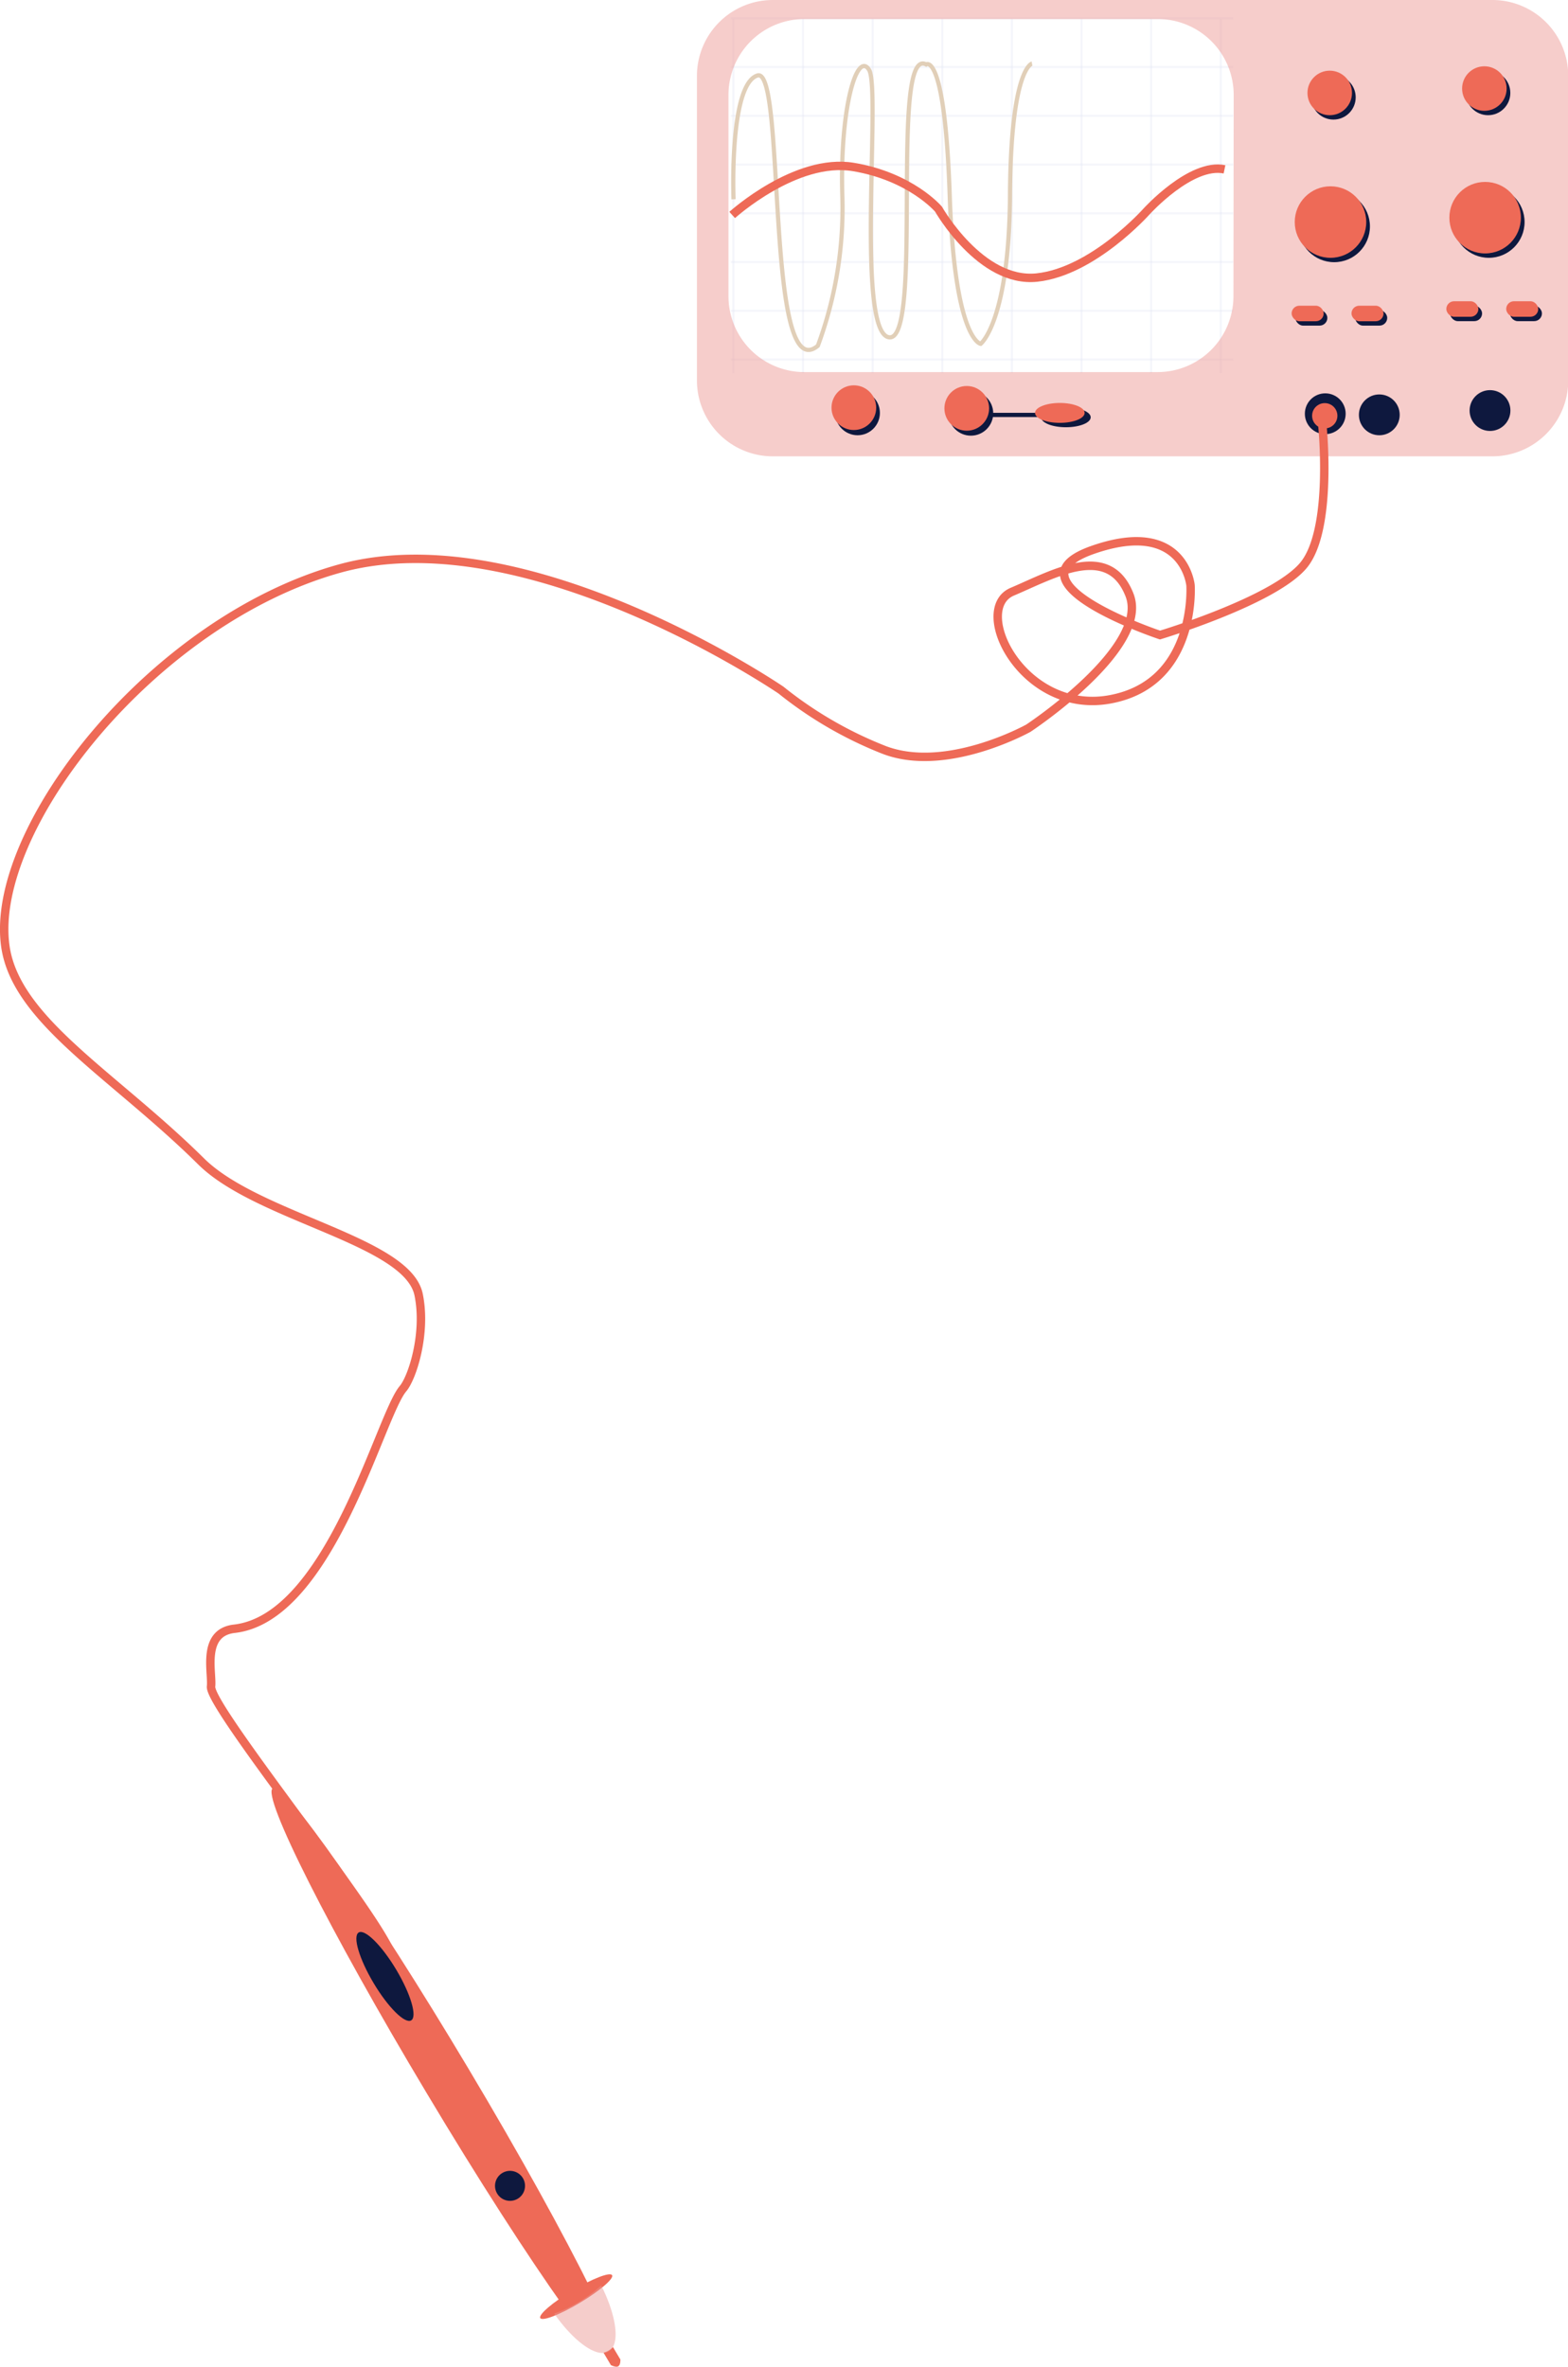 <svg xmlns="http://www.w3.org/2000/svg" viewBox="0 0 185.97 280.63"><defs><style>.cls-1{opacity:0.3;}.cls-2,.cls-4,.cls-8,.cls-9{fill:none;stroke-miterlimit:10;}.cls-2{stroke:#dde0f1;stroke-width:0.25px;}.cls-11,.cls-3{fill:#eb9693;}.cls-10,.cls-3{opacity:0.48;}.cls-4{stroke:#e1cfb8;}.cls-4,.cls-8{stroke-width:0.5px;}.cls-5{fill:#0e183e;}.cls-6{fill:#0e183d;}.cls-7{fill:#ee6a57;}.cls-8{stroke:#0e183d;}.cls-9{stroke:#ee6a57;}</style></defs><title>Oscilloscope</title><g id="Layer_2" data-name="Layer 2"><g id="Design_Elements" data-name="Design Elements"><g class="cls-1"><line class="cls-2" x1="86.98" y1="44.25" x2="86.98" y2="2.25"/><line class="cls-2" x1="95.24" y1="44.25" x2="95.24" y2="2.25"/><line class="cls-2" x1="103.5" y1="44.25" x2="103.5" y2="2.25"/><line class="cls-2" x1="111.76" y1="44.25" x2="111.76" y2="2.25"/><line class="cls-2" x1="120.01" y1="44.25" x2="120.01" y2="2.25"/><line class="cls-2" x1="128.27" y1="44.25" x2="128.27" y2="2.25"/><line class="cls-2" x1="136.53" y1="44.25" x2="136.53" y2="2.25"/><line class="cls-2" x1="144.79" y1="44.25" x2="144.79" y2="2.25"/></g><g class="cls-1"><line class="cls-2" x1="146.26" y1="42.63" x2="86.69" y2="42.63"/><line class="cls-2" x1="146.26" y1="36.85" x2="86.69" y2="36.85"/><line class="cls-2" x1="146.26" y1="31.07" x2="86.69" y2="31.07"/><line class="cls-2" x1="146.26" y1="25.29" x2="86.69" y2="25.29"/><line class="cls-2" x1="146.26" y1="19.51" x2="86.69" y2="19.51"/><line class="cls-2" x1="146.26" y1="13.73" x2="86.69" y2="13.73"/><line class="cls-2" x1="146.26" y1="7.95" x2="86.69" y2="7.95"/><line class="cls-2" x1="146.26" y1="2.17" x2="86.69" y2="2.17"/></g><path class="cls-3" d="M177,0H91.66a9,9,0,0,0-9,9V45.11a9,9,0,0,0,9,9H177a9,9,0,0,0,9-9V9A9,9,0,0,0,177,0ZM146.29,35.12a9,9,0,0,1-9,9H95.4a9,9,0,0,1-9-9V11.26a9,9,0,0,1,9-9h41.92a9,9,0,0,1,9,9Z"/><path class="cls-4" d="M87,23.63S86.46,10,89.84,8.95,90.71,46.23,97,41a46.85,46.85,0,0,0,2.9-17.87C99.6,12.81,101.63,6,103.07,8.27S101.43,39.66,105.49,40s0-34.67,4.35-32.36c0,0,2.22-1.64,2.8,15.55s3.67,17.58,3.67,17.58,3.38-2.61,3.48-17.68,2.61-15.55,2.61-15.55"/><circle class="cls-5" cx="101.71" cy="48.96" r="2.65"/><circle class="cls-5" cx="115.15" cy="49.01" r="2.65"/><ellipse class="cls-6" cx="126.42" cy="49.48" rx="2.94" ry="1.18"/><circle class="cls-5" cx="158.15" cy="11.54" r="2.64"/><circle class="cls-5" cx="158.24" cy="26.85" r="4.24"/><rect class="cls-5" x="153.63" y="36.77" width="3.8" height="1.84" rx="0.92" ry="0.92"/><rect class="cls-5" x="160.73" y="36.77" width="3.8" height="1.84" rx="0.92" ry="0.92"/><circle class="cls-5" cx="176.49" cy="11.02" r="2.64"/><circle class="cls-5" cx="176.58" cy="26.33" r="4.24"/><rect class="cls-5" x="171.98" y="36.24" width="3.8" height="1.84" rx="0.92" ry="0.92"/><rect class="cls-5" x="179.08" y="36.24" width="3.8" height="1.84" rx="0.92" ry="0.92"/><circle class="cls-7" cx="101.27" cy="48.34" r="2.65"/><line class="cls-8" x1="116.25" y1="49.2" x2="123.76" y2="49.2"/><circle class="cls-7" cx="114.66" cy="48.42" r="2.65"/><ellipse class="cls-7" cx="125.7" cy="48.96" rx="2.94" ry="1.18"/><circle class="cls-7" cx="157.71" cy="11.02" r="2.64"/><circle class="cls-7" cx="157.8" cy="26.33" r="4.24"/><rect class="cls-7" x="153.19" y="36.25" width="3.8" height="1.84" rx="0.92" ry="0.92"/><rect class="cls-7" x="160.29" y="36.25" width="3.8" height="1.84" rx="0.92" ry="0.92"/><circle class="cls-7" cx="176.05" cy="10.5" r="2.64"/><circle class="cls-7" cx="176.14" cy="25.81" r="4.24"/><rect class="cls-7" x="171.54" y="35.72" width="3.8" height="1.84" rx="0.92" ry="0.92"/><rect class="cls-7" x="178.64" y="35.72" width="3.8" height="1.84" rx="0.92" ry="0.92"/><path class="cls-9" d="M86.84,25.49s7.54-6.83,14.37-5.69,10.1,5,10.1,5,5,8.82,11.67,8.11,13-7.83,13-7.83,5.27-5.83,9.25-5"/><circle class="cls-5" cx="157.18" cy="49.06" r="2.42"/><circle class="cls-5" cx="163.59" cy="49.19" r="2.42"/><circle class="cls-5" cx="176.72" cy="48.68" r="2.42"/><path class="cls-9" d="M156.83,50.38s1.32,12.54-2.3,16.73-16.95,8.19-16.95,8.19-18.85-6.28-8-10.09S141.2,69.4,141.2,69.4,142,81,131.68,82.92s-16.57-10.66-11.62-12.76,11.43-5.9,13.9.38-12,15.81-12,15.81-9.9,5.52-17.33,2.48a46.77,46.77,0,0,1-12-7S62.48,61.25,40.27,67.42-1.37,98.41.64,112.24c1.28,8.8,12.82,15.19,23.22,25.48,6.74,6.67,24.47,9.38,25.79,15.79.94,4.56-.73,9.83-1.86,11.16-2.73,3.21-8.63,27.17-20,28.46-3.93.45-2.57,5.22-2.76,6.84-.3,2.49,21.52,29.12,21.45,32.24"/><circle class="cls-7" cx="157.12" cy="49.3" r="1.5"/><path class="cls-7" d="M70.19,271.68c-3.28-6.65-8.5-16.13-14.69-26.49-11.42-19.12-21.79-34-23.15-33.15s6.79,17,18.22,36.09c6.19,10.36,12.06,19.45,16.36,25.49Z"/><circle class="cls-5" cx="60.5" cy="259.17" r="1.78" transform="translate(-124.35 67.71) rotate(-30.85)"/><ellipse class="cls-5" cx="45.67" cy="234.34" rx="1.56" ry="6.07" transform="translate(-113.72 56.59) rotate(-30.85)"/><path class="cls-7" d="M73.58,279.78l-.88-1.48a2.38,2.38,0,0,1-1.12.67l.88,1.48s.59.3.87.13S73.58,279.78,73.58,279.78Z"/><ellipse class="cls-7" cx="68.35" cy="272.31" rx="4.96" ry="0.85" transform="translate(-129.98 73.59) rotate(-30.85)"/><g class="cls-10"><path class="cls-11" d="M71.31,271a16.63,16.63,0,0,1-5.58,3.33c2.35,3.36,5.09,5.32,6.47,4.49S73.15,274.67,71.31,271Z"/></g><path class="cls-9" d="M33,213.16"/></g></g></svg>